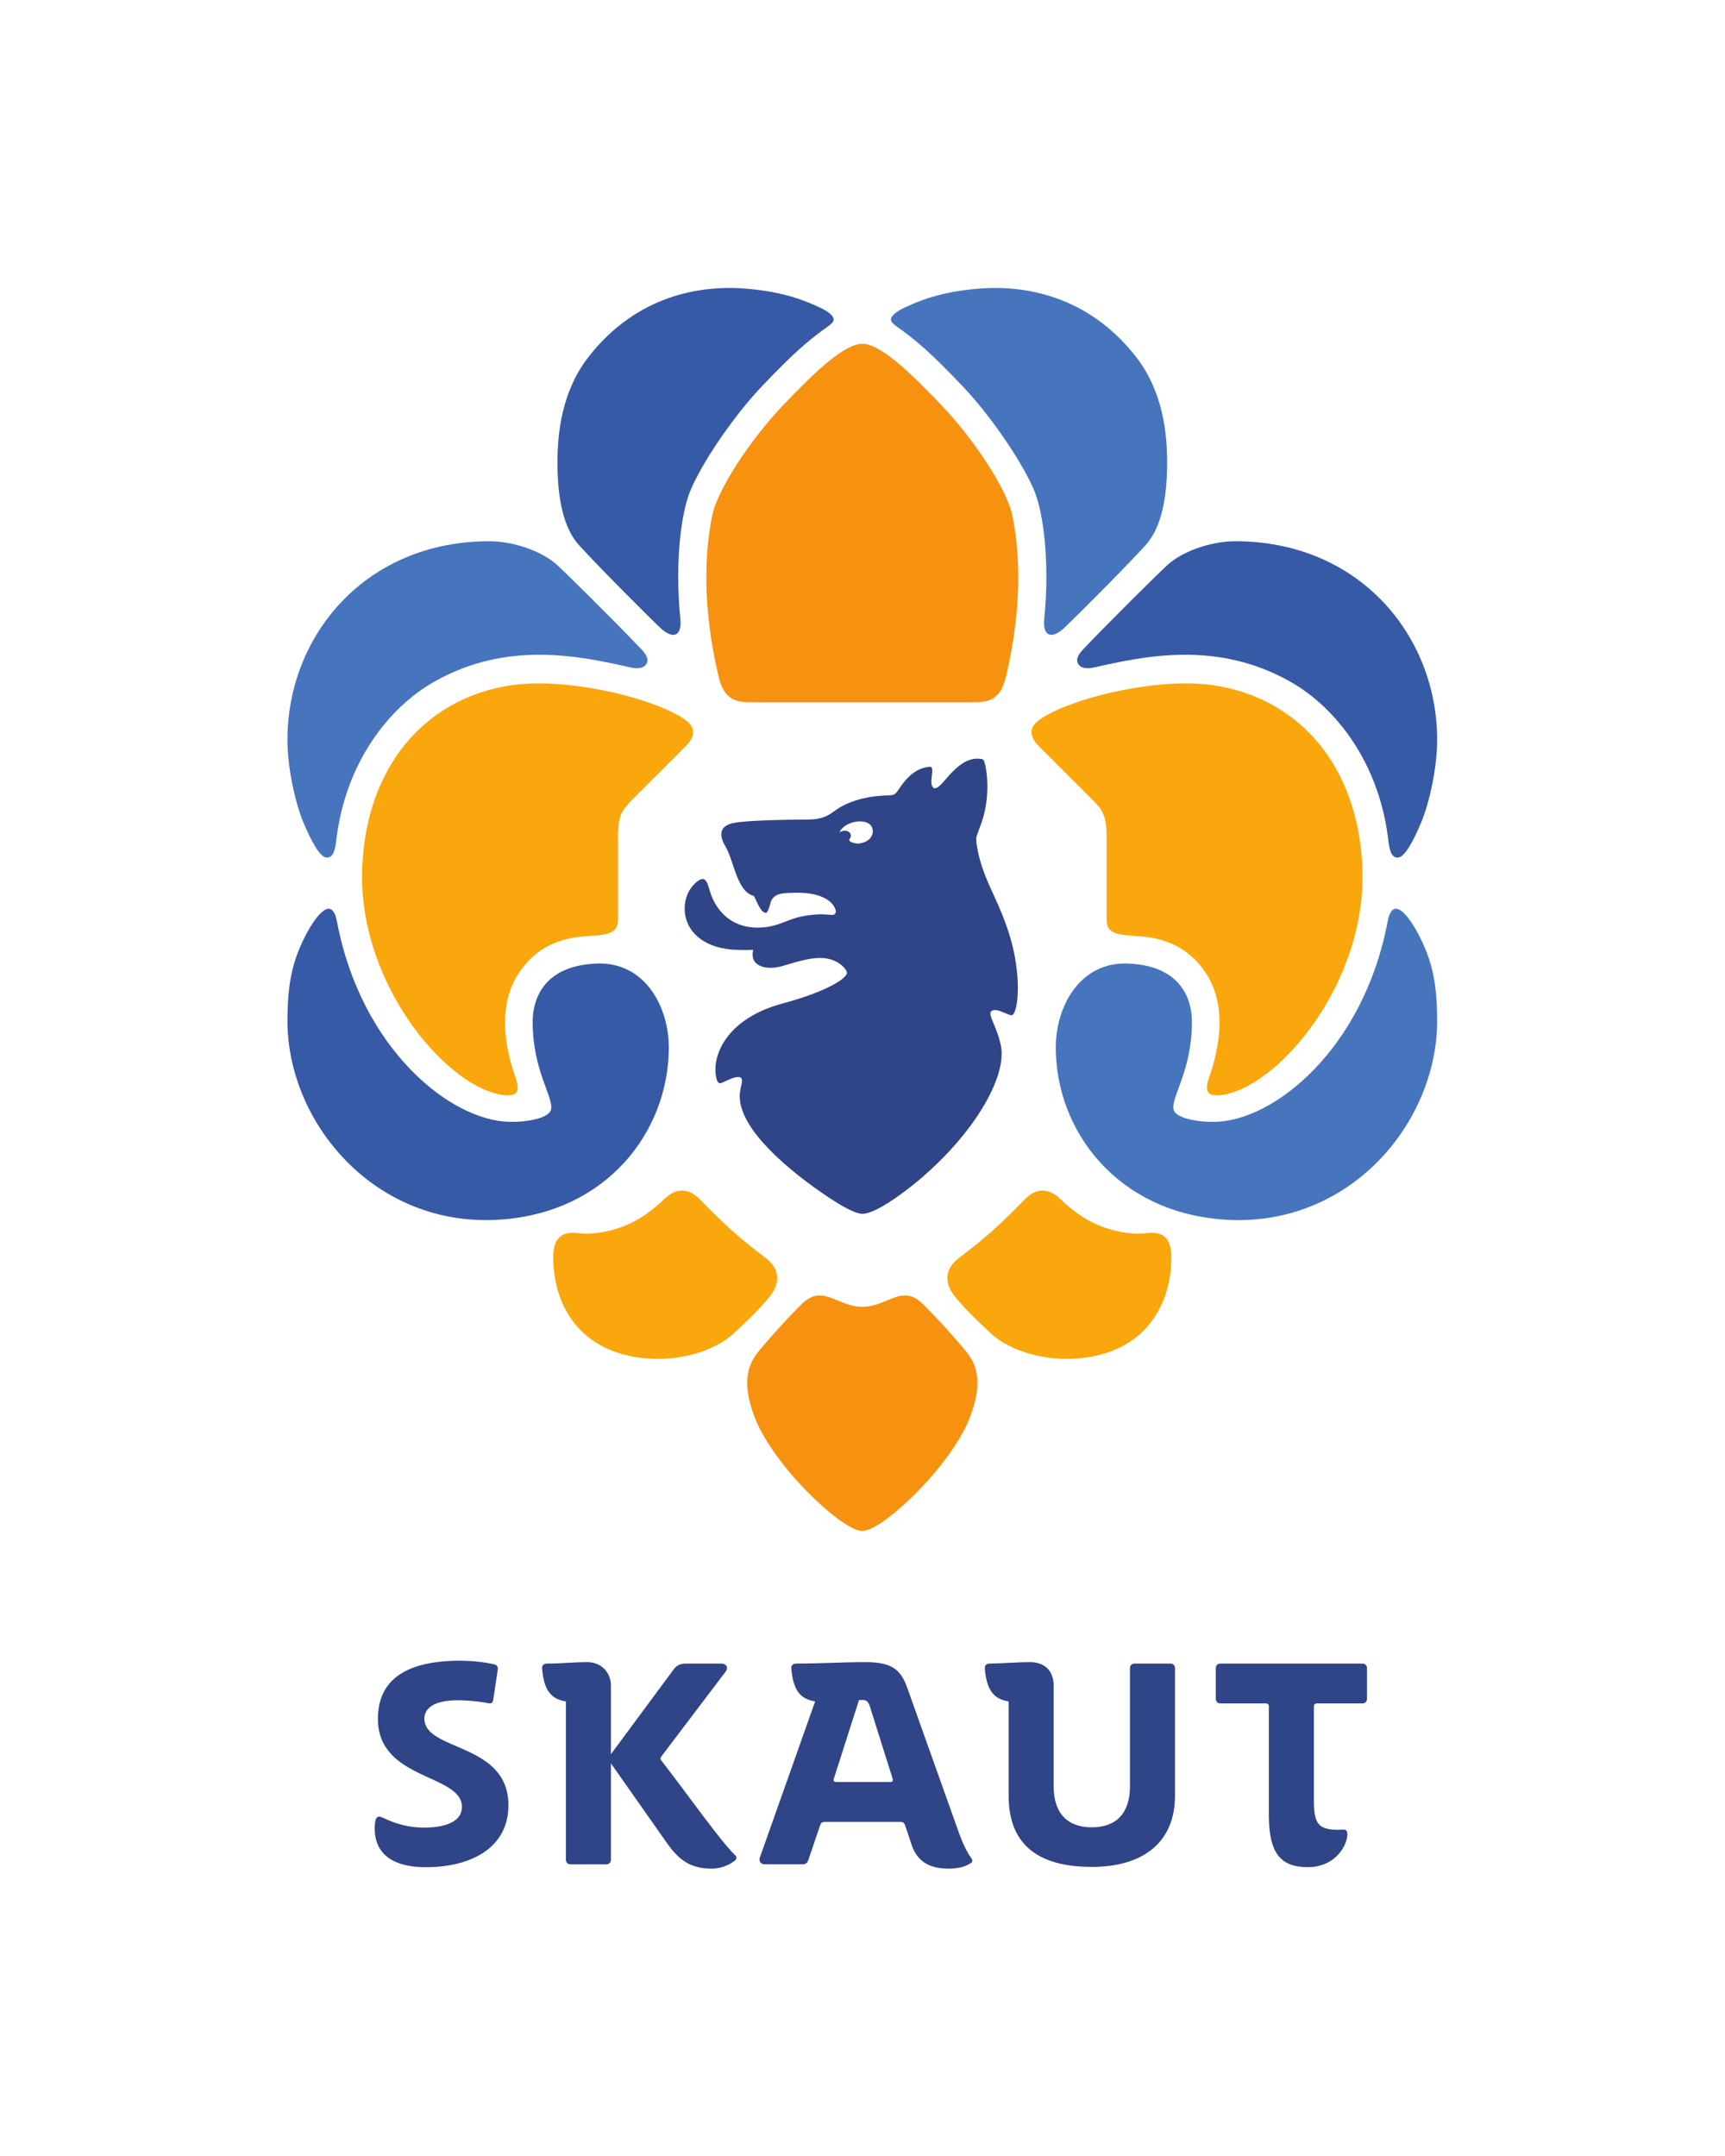 <?xml version="1.0" encoding="UTF-8" standalone="no"?>
<!-- Created with Inkscape (http://www.inkscape.org/) -->

<svg
   version="1.1"
   id="svg2"
   width="408.187"
   height="510.24"
   viewBox="0 0 408.187 510.24"
   sodipodi:docname="skautlogo.svg"
   inkscape:version="1.2.2 (b0a8486541, 2022-12-01)"
   xmlns:inkscape="http://www.inkscape.org/namespaces/inkscape"
   xmlns:sodipodi="http://sodipodi.sourceforge.net/DTD/sodipodi-0.dtd"
   xmlns="http://www.w3.org/2000/svg"
   xmlns:svg="http://www.w3.org/2000/svg">
  <defs
     id="defs6" />
  <sodipodi:namedview
     id="namedview4"
     pagecolor="#ffffff"
     bordercolor="#000000"
     borderopacity="0.25"
     inkscape:showpageshadow="2"
     inkscape:pageopacity="0.0"
     inkscape:pagecheckerboard="0"
     inkscape:deskcolor="#d1d1d1"
     showgrid="false"
     inkscape:zoom="1.2167603"
     inkscape:cx="147.93382"
     inkscape:cy="278.6087"
     inkscape:window-width="1920"
     inkscape:window-height="1015"
     inkscape:window-x="1920"
     inkscape:window-y="0"
     inkscape:window-maximized="1"
     inkscape:current-layer="g10">
    <inkscape:page
       x="0"
       y="0"
       id="page8"
       width="408.187"
       height="510.24" />
  </sodipodi:namedview>
  <g
     id="g10"
     inkscape:groupmode="layer"
     inkscape:label="Page 1"
     transform="matrix(1.333,0,0,-1.333,0,510.24)">
    <g
       id="g12"
       transform="scale(0.1)">
      <path
         d="m 1526.45,2330.44 c -9.5,-1.42 -21.27,3.65 -18.65,7.11 1.13,1.49 4.08,5.4 1.82,10.11 -3.09,6.42 -13,6.52 -19.38,2.47 5.12,11.6 21.66,19.37 35.73,19.37 19.84,0 24.41,-11.3 23.22,-19.95 -1.42,-10.36 -10.44,-17.27 -22.74,-19.11 z m 211.07,-21.51 c -1.74,6.93 -5.92,27.86 -4.11,33.42 1.78,5.57 6.14,16.75 9.32,26.04 16.46,47.8 8.9,97.86 3.63,109.24 -1.02,2.2 -3.24,2.5 -4.76,2.74 -23.33,3.5 -42.46,-11.49 -65.7,-39.4 -9.3,-11.16 -19.77,-19.66 -22.39,-4.36 -1.76,10.1 6.14,30.84 -3.3,29.91 -21.88,-2.3 -36.13,-14.84 -48.51,-31.11 -9.54,-12.58 -10.26,-19.18 -21.35,-19.51 -22.14,-1 -32.45,-1.91 -49.52,-5.99 -17.12,-4.07 -31.59,-10.45 -41.85,-16.79 -12.85,-8.01 -22.48,-20.05 -52.66,-20.29 -48.34,-0.41 -109.68,-1.52 -133.48,-6.06 -24.47,-4.65 -27.94,-20.19 -14.96,-41.9 15.24,-25.41 19.76,-80.02 50.52,-87.81 8.16,-17.34 13.72,-30.56 21.66,-29.79 2.73,0.57 5.51,8.99 7.5,16.76 4.26,17.04 20.77,17.79 31.67,18.35 27.49,1.4 48.82,-0.17 67.4,-10.62 12.72,-7.17 18.94,-19.92 16.54,-24.85 -4.33,-8.85 -13.43,3.23 -60.62,-6.32 -26.67,-5.39 -43,-19.69 -77.36,-19.69 -51.2,0 -76.28,34.67 -85.29,65.63 -4.54,15.53 -7.83,30.01 -26.12,12.91 -23.49,-21.97 -25.22,-63.75 -0.93,-89.27 16.11,-16.92 38.65,-25.73 65.81,-28.24 8.32,-0.65 24.94,-1.06 38.51,-0.43 0,0 -3.87,-10.62 1.97,-20 5.87,-9.4 23.38,-16.69 51.31,-8.38 39.96,11.9 74.3,23.01 101.81,2.46 5,-3.73 11.18,-10.62 11.18,-15.1 0,-8.15 -29.98,-31.56 -114.06,-54.2 -103.38,-27.84 -127.64,-97.06 -117.17,-134.9 0.94,-3.46 3.17,-6.83 5.79,-6.97 2.87,-0.16 18.7,9.12 27.75,10.75 17.6,3.14 10.18,-9.64 7.94,-25.73 -7.98,-57.39 73.59,-129.78 145.63,-179.65 39.89,-27.61 61.36,-37.03 71.42,-37.03 10.3,0 31.62,7.62 71.41,37.03 112.29,82.98 186.75,199.19 174.68,261.1 -6.85,35.13 -25.14,56.52 -16.4,62.17 10.12,6.5 31.8,-10.35 36.58,-7.38 11.28,7 16.42,72.02 -4.37,140.01 -19.74,64.58 -41.89,90.38 -55.12,143.25"
         style="fill:#304488;fill-opacity:1;fill-rule:nonzero;stroke:none"
         id="path14" />
      <path
         d="m 598.012,2344.13 c 17.562,130.12 90.965,226.79 172.488,273.12 129.953,73.83 258.71,45.87 349,25.49 13.39,-3.03 24.27,-1.1 28.45,7.05 3.4,6.72 1.01,14.36 -9.59,25.5 -42.45,44.71 -140.126,141.87 -152.356,152.08 -29.731,24.79 -78.852,39.5 -117.27,39.5 -219.57,0 -358.492,-166.98 -358.492,-352.86 0,-48.65 13.61,-111.53 28.551,-146.87 13.883,-32.8 29.258,-61.94 41.453,-61.94 14.078,0 15.184,19.85 17.766,38.93"
         style="fill:#4675be;fill-opacity:1;fill-rule:nonzero;stroke:none"
         id="path16" />
      <path
         d="m 1860.02,2702.6 c -6.16,4.69 -7.55,13.95 -6.15,28.02 9.3,93.33 -0.16,185.13 -18.82,228.22 -23.98,55.42 -81.39,136.29 -126.27,183.29 -58.24,60.99 -79.18,77.79 -106,98.13 -6.72,5.09 -21.2,13.29 -21.2,20.06 0,7.5 11.16,15.27 24.66,21.53 25.17,11.68 62.08,27.56 129.48,33.37 80.16,6.89 194.39,-10.4 280.64,-120.63 48.68,-62.22 55.5,-137.49 55.5,-188.42 0,-60.61 -9.71,-115.15 -38.52,-146.62 -42.68,-46.6 -134.09,-137.58 -146.11,-148.39 -5.83,-5.25 -19.13,-14.66 -27.21,-8.56"
         style="fill:#4675be;fill-opacity:1;fill-rule:nonzero;stroke:none"
         id="path18" />
      <path
         d="m 2175.48,1662.33 c 220.06,-13.89 375.72,171.46 375.72,353.23 0,69.11 -10.04,105.52 -28.4,143.93 -15.66,32.75 -33.65,54.96 -44.39,54.91 -10.57,-0.02 -13.76,-15.47 -15.48,-24.56 -42.62,-222.77 -199.77,-352.07 -306.74,-353.81 -31.37,-0.52 -69.53,6.69 -72.93,21.93 -4.87,21.83 32.64,68.4 32.64,155.78 0,35.38 -15.55,99.51 -113.49,103.37 -86.32,3.41 -128.23,-77.37 -128.23,-148.82 0,-148.32 109.17,-293.81 301.3,-305.96"
         style="fill:#4675be;fill-opacity:1;fill-rule:nonzero;stroke:none"
         id="path20" />
      <path
         d="m 885.98,1662.33 c -220.062,-13.89 -375.722,171.46 -375.722,353.23 0,69.11 10.043,105.52 28.402,143.93 15.656,32.75 33.641,54.96 44.387,54.91 10.57,-0.02 13.758,-15.47 15.476,-24.56 42.618,-222.77 199.77,-352.07 306.743,-353.81 31.363,-0.52 69.527,6.69 72.929,21.93 4.871,21.83 -32.64,68.4 -32.64,155.78 0,35.38 15.547,99.51 113.485,103.37 86.32,3.41 128.23,-77.37 128.23,-148.82 0,-148.32 -109.16,-293.81 -301.29,-305.96"
         style="fill:#375aa7;fill-opacity:1;fill-rule:nonzero;stroke:none"
         id="path22" />
      <path
         d="m 1201.43,2702.6 c 6.16,4.69 7.55,13.95 6.15,28.02 -9.3,93.33 0.16,185.13 18.82,228.22 23.98,55.42 81.39,136.29 126.27,183.29 58.24,60.99 79.19,77.79 106,98.13 6.72,5.09 21.2,13.29 21.2,20.06 0,7.5 -11.16,15.27 -24.66,21.53 -25.16,11.68 -62.08,27.56 -129.47,33.37 -80.17,6.89 -194.4,-10.4 -280.65,-120.63 -48.68,-62.22 -55.496,-137.49 -55.496,-188.42 0,-60.61 9.703,-115.15 38.516,-146.62 42.68,-46.6 134.09,-137.58 146.11,-148.39 5.83,-5.25 19.14,-14.66 27.21,-8.56"
         style="fill:#375aa7;fill-opacity:1;fill-rule:nonzero;stroke:none"
         id="path24" />
      <path
         d="m 2463.44,2344.13 c -17.56,130.12 -90.96,226.79 -172.49,273.12 -129.95,73.83 -258.71,45.87 -349,25.49 -13.39,-3.03 -24.27,-1.1 -28.45,7.05 -3.4,6.72 -1,14.36 9.59,25.5 42.46,44.71 140.13,141.87 152.36,152.08 29.73,24.79 78.85,39.5 117.27,39.5 219.57,0 358.49,-166.98 358.49,-352.86 0,-48.65 -13.61,-111.53 -28.55,-146.87 -13.88,-32.8 -29.26,-61.94 -41.45,-61.94 -14.08,0 -15.18,19.85 -17.77,38.93"
         style="fill:#375aa7;fill-opacity:1;fill-rule:nonzero;stroke:none"
         id="path26" />
      <path
         d="m 955.813,2614.54 c 97.597,0 220.287,-33.65 262.897,-66.55 13.52,-10.46 17.95,-25.57 -1.25,-44.76 -25.09,-25.1 -75.23,-75.23 -95.36,-95.37 -18,-17.99 -25.06,-28.59 -25.06,-65.74 0,-56.21 0,-122.3 0,-146.34 0,-17.63 -7.11,-25.18 -33.18,-28.26 -6.66,-0.78 -20.46,-1.58 -30.76,-2.54 -35.373,-3.29 -81.323,-16.28 -113.537,-66.79 -41.625,-65.23 -16.11,-149.72 -4.778,-182.46 8.242,-23.78 6.824,-37.96 -28.847,-30.83 -99.059,19.84 -251.825,201.81 -242.875,403.64 9.261,209.35 147.25,326 312.75,326"
         style="fill:#f9a70d;fill-opacity:1;fill-rule:nonzero;stroke:none"
         id="path28" />
      <path
         d="m 2105.64,2614.54 c -97.6,0 -220.29,-33.65 -262.89,-66.55 -13.52,-10.46 -17.96,-25.57 1.24,-44.76 25.1,-25.1 75.24,-75.23 95.37,-95.37 17.99,-17.99 25.06,-28.59 25.06,-65.74 0,-56.21 0,-122.3 0,-146.34 0,-17.63 7.1,-25.18 33.18,-28.26 6.66,-0.78 20.45,-1.58 30.75,-2.54 35.38,-3.29 81.33,-16.28 113.54,-66.79 41.63,-65.23 16.11,-149.72 4.78,-182.46 -8.25,-23.78 -6.83,-37.96 28.85,-30.83 99.06,19.84 251.82,201.81 242.87,403.64 -9.26,209.35 -147.25,326 -312.75,326"
         style="fill:#f9a70d;fill-opacity:1;fill-rule:nonzero;stroke:none"
         id="path30" />
      <path
         d="m 1702.24,1594.37 c 49.37,37.2 76.03,62.18 117.26,104.38 19.02,19.46 40.84,21.53 63.69,-0.49 31.76,-30.67 70.84,-55.74 127.99,-60.45 22.92,-1.9 35.15,5.43 51.33,-2.45 8.24,-4 16.09,-15.06 16.66,-34.01 2.29,-75.5 -33.8,-162.94 -143.15,-182.47 -70.87,-12.66 -142.09,8.81 -177.28,41.81 -24.09,22.55 -50.66,47.68 -66.1,68.53 -16.13,21.74 -15.39,46.35 9.6,65.15"
         style="fill:#f9a70d;fill-opacity:1;fill-rule:nonzero;stroke:none"
         id="path32" />
      <path
         d="m 1359.21,1594.37 c -49.37,37.2 -76.03,62.18 -117.26,104.38 -19.01,19.46 -40.84,21.53 -63.69,-0.49 -31.76,-30.67 -70.84,-55.74 -127.99,-60.45 -22.91,-1.9 -35.15,5.43 -51.325,-2.45 -8.238,-4 -16.093,-15.06 -16.664,-34.01 -2.293,-75.5 33.799,-162.94 143.149,-182.47 70.87,-12.66 142.09,8.81 177.28,41.81 24.09,22.55 50.66,47.68 66.1,68.53 16.14,21.74 15.4,46.35 -9.6,65.15"
         style="fill:#f9a70d;fill-opacity:1;fill-rule:nonzero;stroke:none"
         id="path34" />
      <path
         d="m 1264.21,2912.11 c 9.42,46.98 68.4,135.84 125.86,196.18 58.53,61.46 109.56,109.14 140.66,109.14 31.05,0 82.09,-47.68 140.63,-109.14 57.47,-60.34 116.47,-149.2 125.85,-196.18 9.43,-46.97 22.15,-145.11 -11.85,-287.16 -9.62,-40.22 -31.88,-44.05 -57.03,-44.05 -11.19,0 -384.05,0 -395.22,0 -25.16,0 -47.41,3.83 -57.06,44.05 -33.99,142.05 -21.26,240.19 -11.84,287.16"
         style="fill:#f79210;fill-opacity:1;fill-rule:nonzero;stroke:none"
         id="path36" />
      <path
         d="m 1530.73,1507.65 c 28.17,0 50.23,17.18 69.3,19.66 16.13,2.1 26.52,-2.9 41.3,-17.7 21.41,-21.45 52.24,-55.01 72.74,-80.15 14.78,-18.13 34.82,-48.39 7.3,-118.92 -33.79,-86.64 -155.1,-200.85 -190.64,-200.85 -35.55,0 -156.86,114.21 -190.65,200.85 -27.52,70.53 -7.48,100.79 7.3,118.92 20.5,25.14 51.33,58.7 72.75,80.15 14.77,14.8 25.16,19.8 41.3,17.7 19.06,-2.48 41.12,-19.66 69.3,-19.66"
         style="fill:#f79210;fill-opacity:1;fill-rule:nonzero;stroke:none"
         id="path38" />
      <path
         d="m 812.918,809.141 c -51.434,0 -59.578,-20.371 -59.578,-32.59 0,-58.563 149.199,-41.75 149.199,-153.77 0,-74.351 -64.164,-109.992 -146.652,-109.992 -72.309,0 -90.637,35.641 -90.637,67.211 0,6.109 0,10.699 1.531,16.801 1.524,5.097 5.094,7.648 12.215,4.078 26.481,-12.731 49.899,-17.82 73.836,-17.82 37.68,0 67.215,10.691 67.215,36.66 0,59.062 -149.195,46.84 -149.195,156.32 0,69.262 49.394,103.371 146.652,103.371 16.285,0 42.262,-2.039 60.082,-6.621 4.574,-1.019 6.613,-4.578 6.105,-8.66 l -8.14,-54.488 c -1.028,-6.102 -4.078,-6.61 -9.676,-5.59 -17.824,3.558 -38.695,5.09 -52.957,5.09"
         style="fill:#304488;fill-opacity:1;fill-rule:nonzero;stroke:none"
         id="path40" />
      <path
         d="m 1042.74,876.859 c 23.94,0 41.76,-17.82 41.76,-41.75 V 713.41 l 111.51,150.719 c 4.58,6.621 11.71,10.18 21.39,10.18 h 62.63 c 9.16,0 13.74,-6.61 8.14,-14.25 L 1173.6,708.828 c -1.52,-2.039 -1.52,-4.066 0,-6.109 45.83,-59.071 106.93,-145.629 130.86,-168.028 4.59,-4.082 3.07,-7.64 0,-10.191 -7.64,-6.109 -21.89,-14.262 -41.24,-14.262 -38.19,0 -58.55,15.782 -79.94,46.332 L 1084.5,697.109 V 525.52 c 0,-4.079 -3.57,-7.641 -7.64,-7.641 h -64.67 c -4.08,0 -7.64,3.562 -7.64,7.641 v 281.582 c -26.984,4.078 -39.206,20.878 -42.261,58.558 -0.508,6.11 3.563,8.649 9.676,8.649 24.953,0 45.825,2.55 70.775,2.55"
         style="fill:#304488;fill-opacity:1;fill-rule:nonzero;stroke:none"
         id="path42" />
      <path
         d="m 1584.49,670.129 -40.22,127.812 c -2.55,8.137 -6.11,11.7 -12.73,11.7 h -6.62 l -44.81,-140.02 c -1.02,-3.57 0.51,-5.601 4.58,-5.601 h 95.74 c 4.06,0 5.09,2.031 4.06,6.109 z m -47.35,206.73 c 50.92,0 63.13,-17.32 73.84,-46.839 l 91.64,-257.149 c 9.68,-26.48 17.32,-38.18 22.41,-45.312 1.53,-2.039 1.53,-5.09 -0.51,-6.629 -6.62,-5.09 -19.35,-10.692 -40.22,-10.692 -35.14,0 -56.01,12.731 -66.19,42.782 l -11.21,33.601 c -1.53,5.09 -4.08,6.617 -9.17,6.617 h -133.91 c -4.59,0 -6.63,-2.039 -8.15,-6.617 l -20.88,-61.609 c -1.52,-4.082 -4.07,-7.133 -10.19,-7.133 h -67.72 c -6.1,0 -10.18,5.601 -8.14,11.711 l 98.27,277.512 c -26.98,4.078 -39.2,20.878 -42.26,58.558 -0.51,6.11 3.57,8.649 9.67,8.649 42.27,0 80.45,2.55 122.72,2.55"
         style="fill:#304488;fill-opacity:1;fill-rule:nonzero;stroke:none"
         id="path44" />
      <path
         d="m 1748.22,865.66 c -0.51,6.11 3.56,8.649 9.68,8.649 26.99,0.511 49.9,2.55 70.27,2.55 24.95,0 42.26,-13.738 42.26,-42.269 V 656.379 c 0,-47.867 24.43,-72.82 67.72,-72.82 43.28,0 67.72,24.953 67.72,72.82 V 866.68 c 0,4.07 3.56,7.629 7.64,7.629 h 64.67 c 4.07,0 7.64,-3.559 7.64,-7.629 V 639.582 c 0,-80.973 -54.49,-126.281 -147.67,-126.281 -97.26,0 -147.66,41.25 -147.66,126.281 v 167.52 c -26.99,4.078 -39.21,20.878 -42.27,58.558"
         style="fill:#304488;fill-opacity:1;fill-rule:nonzero;stroke:none"
         id="path46" />
      <path
         d="M 2332.4,798.449 V 629.91 c 0,-37.68 8.15,-46.851 29.54,-49.91 5.6,-1.02 15.27,-1.02 20.87,-0.5 7.64,1.012 10.19,-3.57 8.67,-12.738 -4.08,-24.942 -28.02,-53.973 -69.77,-53.973 -49.39,0 -69.25,25.961 -69.25,92.672 v 192.988 c 0,3.051 -2.04,5.09 -5.09,5.09 h -81.47 c -4.07,0 -7.64,3.563 -7.64,7.641 v 55.5 c 0,4.07 3.57,7.629 7.64,7.629 h 253.07 c 4.07,0 7.64,-3.559 7.64,-7.629 v -55.5 c 0,-4.078 -3.57,-7.641 -7.64,-7.641 h -81.47 c -3.06,0 -5.1,-2.039 -5.1,-5.09"
         style="fill:#304488;fill-opacity:1;fill-rule:nonzero;stroke:none"
         id="path48" />
    </g>
  </g>
</svg>
